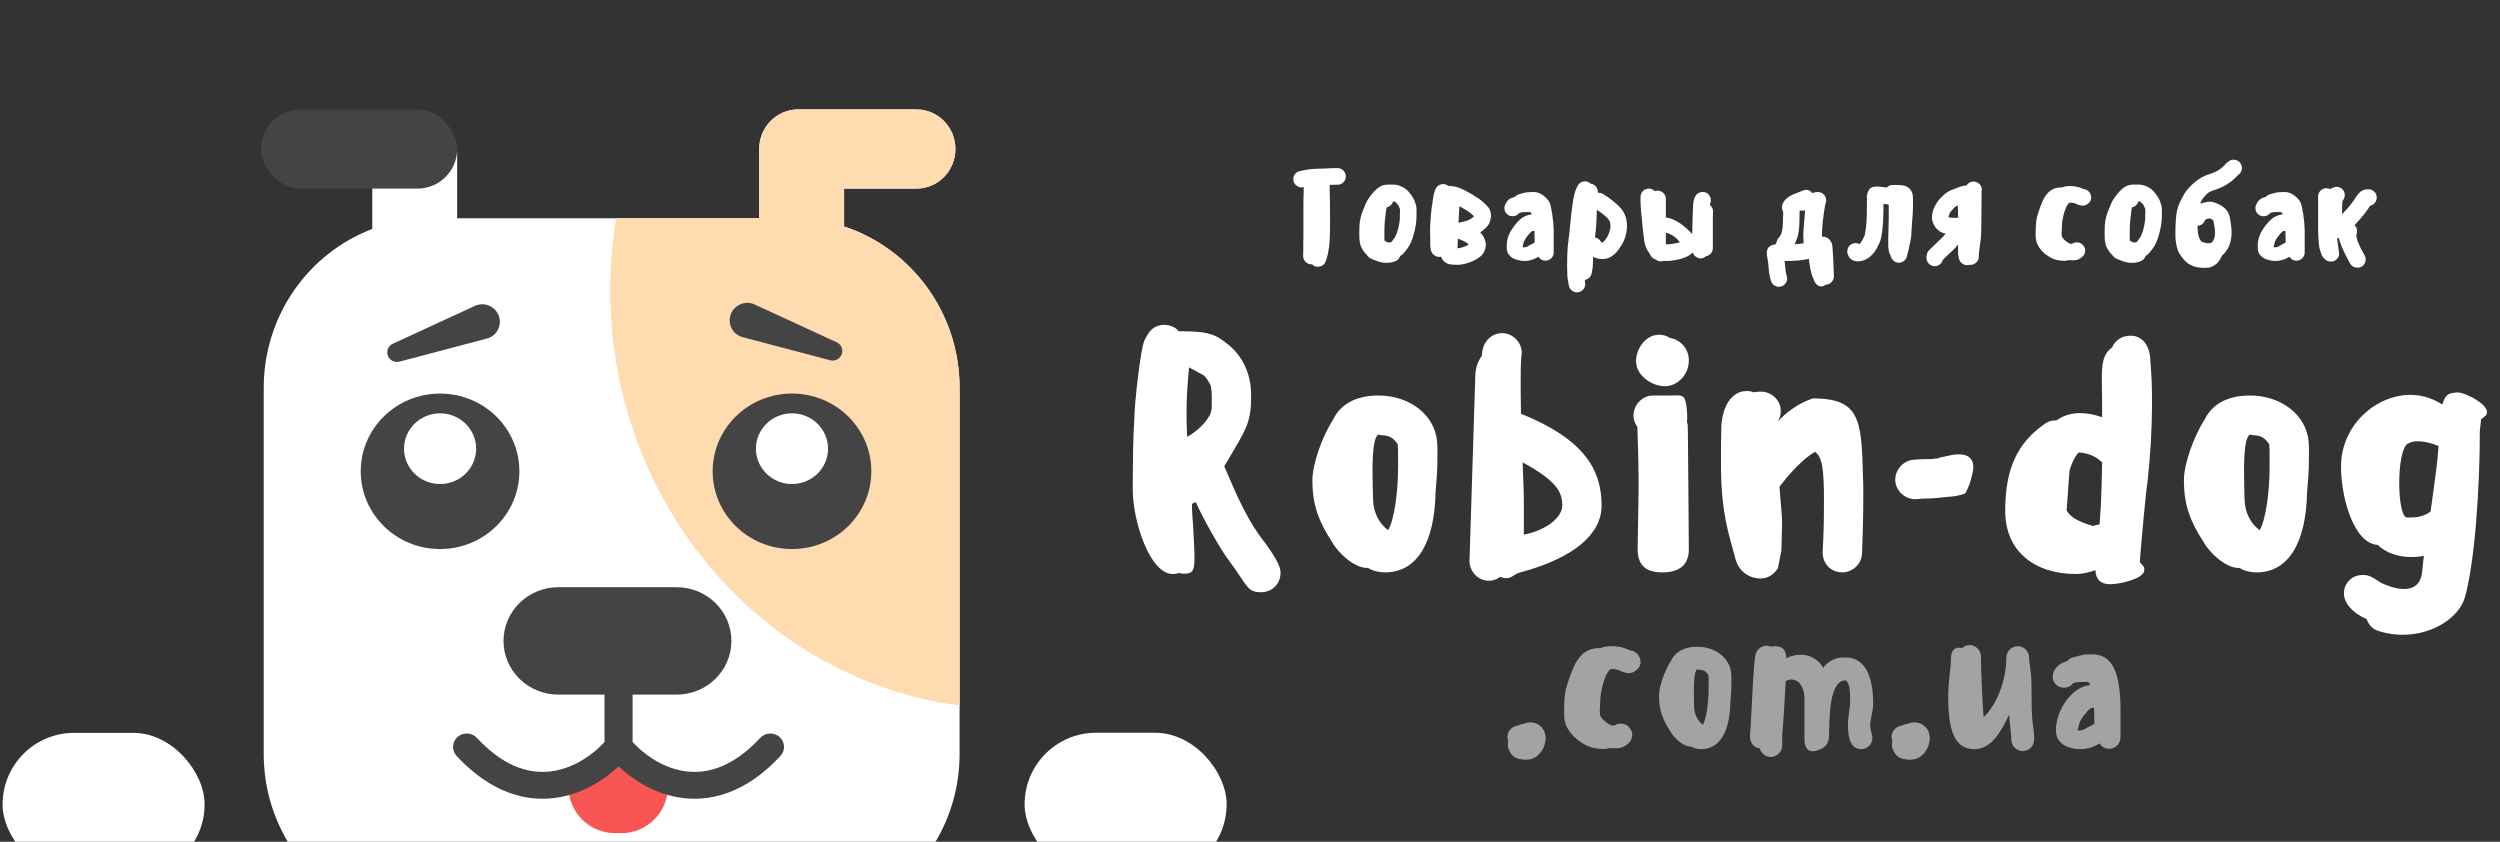 <svg width="297" height="100" viewBox="0 0 297 100" fill="none" xmlns="http://www.w3.org/2000/svg">
<rect x="0" y="0" width="297" height="100" fill="#333333" stroke="none"/>
<g clip-path="url(#clip0)">
<rect width="297" height="100" fill="black" fill-opacity="0"/>
<rect width="145.416" height="91.061" fill="black" fill-opacity="0" transform="translate(0.307 13)"/>
<rect width="145.416" height="91.061" fill="black" fill-opacity="0" transform="translate(0.307 13)"/>
<path d="M108.873 13C111.43 13 113.502 15.105 113.502 17.702C113.502 20.299 111.43 22.404 108.873 22.404H100.275V26.906C108.239 29.525 113.998 37.12 113.998 46.081V89.574C113.998 93.39 112.954 96.958 111.14 100H34.189C32.374 96.958 31.33 93.39 31.33 89.574V46.081C31.33 37.434 36.694 30.058 44.226 27.199V18.038H54.312V25.93H90.19V17.702C90.19 15.105 92.263 13 94.819 13H108.873Z" fill="white"/>
<rect x="31" y="13" width="23.312" height="9.404" rx="4.702" fill="#444444"/>
<path fill-rule="evenodd" clip-rule="evenodd" d="M114 83.814C90.603 80.748 72.499 59.836 72.499 34.495C72.499 31.574 72.74 28.713 73.201 25.93H90.191V17.702C90.191 15.105 92.265 13 94.821 13H108.875C111.432 13 113.504 15.105 113.504 17.702C113.504 20.299 111.432 22.404 108.875 22.404H100.277V26.906C108.241 29.525 114 37.12 114 46.081V83.814Z" fill="#FFDBB0"/>
<ellipse cx="52.279" cy="55.991" rx="9.424" ry="9.236" fill="#444444"/>
<ellipse cx="94.088" cy="55.991" rx="9.424" ry="9.236" fill="#444444"/>
<ellipse cx="52.282" cy="53.303" rx="4.284" ry="4.198" fill="white"/>
<ellipse cx="94.087" cy="53.303" rx="4.284" ry="4.198" fill="white"/>
<path d="M46.05 42.179C45.892 41.642 46.149 41.074 46.657 40.84L56.416 36.34C57.942 35.636 59.647 36.947 59.352 38.597V38.597C59.212 39.382 58.63 40.012 57.856 40.216L47.446 42.965C46.847 43.124 46.226 42.774 46.05 42.179V42.179Z" fill="#444444"/>
<path d="M100.02 42.012C100.179 41.475 99.921 40.906 99.414 40.672L89.654 36.173C88.128 35.469 86.423 36.779 86.718 38.43V38.43C86.858 39.214 87.441 39.844 88.215 40.049L98.624 42.798C99.224 42.956 99.845 42.607 100.02 42.012V42.012Z" fill="#444444"/>
<path d="M67.531 93.434C67.531 91.859 68.808 90.582 70.383 90.582H76.502C78.077 90.582 79.354 91.859 79.354 93.434V93.434C79.354 96.496 76.872 98.978 73.809 98.978H73.076C70.014 98.978 67.531 96.496 67.531 93.434V93.434Z" fill="#F85555"/>
<path d="M66.329 69.759C62.733 69.759 59.818 72.616 59.818 76.14C59.818 79.664 62.733 82.521 66.329 82.521H71.812V88.152C70.525 89.568 68.426 91.092 65.966 91.557C63.406 92.041 60.161 91.436 56.653 87.66C56.047 87.009 55.018 86.962 54.353 87.555C53.688 88.148 53.64 89.157 54.245 89.808C58.413 94.294 62.764 95.411 66.582 94.69C69.442 94.15 71.828 92.61 73.483 91.047C75.138 92.61 77.524 94.15 80.384 94.69C84.202 95.411 88.553 94.294 92.721 89.808C93.326 89.157 93.278 88.148 92.613 87.555C91.948 86.962 90.919 87.009 90.314 87.66C86.805 91.436 83.56 92.041 81.001 91.557C78.54 91.092 76.441 89.568 75.154 88.152V82.521H80.38C83.976 82.521 86.891 79.664 86.891 76.14C86.891 72.616 83.976 69.759 80.38 69.759H66.329Z" fill="#444444"/>
<rect x="0.307" y="87.061" width="24" height="17" rx="8.5" fill="white"/>
<rect x="121.723" y="87.049" width="24" height="17" rx="8.5" fill="white"/>
<path d="M153.644 21.272C153.644 21.64 153.804 21.912 154.108 22.104C154.268 22.216 154.444 22.264 154.636 22.264C154.7 22.264 154.764 22.264 154.828 22.248H154.892C154.876 22.328 154.876 22.488 154.876 22.696C154.86 23.192 154.844 23.832 154.844 24.632V27.16C154.844 28.04 154.844 28.648 154.828 28.968V29.816L154.812 30.296V30.408C154.812 30.68 154.908 30.904 155.1 31.112C155.292 31.304 155.516 31.4 155.788 31.4C155.82 31.4 155.852 31.4 155.868 31.384C155.98 31.496 156.092 31.592 156.236 31.64C156.348 31.672 156.444 31.688 156.556 31.688C156.7 31.688 156.844 31.656 157.004 31.592C157.244 31.48 157.42 31.288 157.5 31.032L157.564 30.856C157.628 30.68 157.708 30.392 157.788 29.992C157.868 29.592 157.932 29.096 157.964 28.536C157.996 27.976 158.012 27.256 158.012 26.344C158.012 25.432 158.012 24.648 157.996 23.976L157.964 22.472V21.96H158.156L158.46 21.944H158.908C159.18 21.944 159.404 21.848 159.596 21.656C159.788 21.464 159.884 21.24 159.884 20.968C159.884 20.696 159.788 20.472 159.596 20.264C159.404 20.072 159.18 19.976 158.908 19.976H158.604C158.476 19.96 158.284 19.976 158.012 19.992L157.308 20.024C157.02 20.024 156.652 20.04 156.22 20.056C155.756 20.072 155.324 20.136 154.94 20.216L154.428 20.328C154.156 20.376 153.948 20.52 153.804 20.744C153.692 20.92 153.644 21.096 153.644 21.272ZM166.352 30.408C166.464 30.328 166.576 30.264 166.656 30.184C166.768 30.072 166.96 29.848 167.232 29.48C167.536 29.064 167.776 28.488 167.968 27.768C168.16 27.08 168.256 26.472 168.272 25.928C168.288 25.448 168.288 25.112 168.288 24.936C168.288 24.664 168.24 24.392 168.128 24.088C168.048 23.816 167.92 23.56 167.776 23.352C167.648 23.144 167.488 22.936 167.296 22.728C167.056 22.456 166.752 22.264 166.416 22.12C166.096 21.992 165.792 21.928 165.488 21.928H164.864C164.368 21.928 163.936 22.104 163.552 22.456C163.312 22.664 163.072 22.936 162.832 23.24C162.576 23.576 162.4 23.864 162.288 24.104L161.904 25.048C161.712 25.544 161.6 25.976 161.552 26.344C161.504 26.664 161.488 26.984 161.488 27.304V28.088C161.488 28.408 161.52 28.712 161.584 28.984C161.664 29.32 161.872 29.688 162.176 30.072C162.208 30.088 162.256 30.136 162.32 30.216L162.464 30.392C162.48 30.424 162.528 30.472 162.592 30.52C162.64 30.584 162.704 30.632 162.784 30.68C162.864 30.728 162.944 30.76 163.024 30.792C163.12 30.824 163.28 30.888 163.52 30.984C163.888 31.144 164.288 31.224 164.688 31.224C165.088 31.224 165.408 31.176 165.648 31.064L165.824 31C166.08 30.888 166.256 30.68 166.352 30.408ZM165.504 23.912C165.552 23.912 165.616 23.928 165.696 23.96C165.744 23.976 165.808 24.024 165.856 24.072C165.968 24.184 166.064 24.296 166.128 24.408C166.176 24.488 166.224 24.6 166.272 24.728C166.304 24.808 166.32 24.888 166.32 24.936C166.32 25.096 166.32 25.4 166.304 25.864C166.288 26.264 166.224 26.728 166.08 27.256C165.936 27.752 165.792 28.104 165.632 28.312C165.488 28.504 165.391 28.648 165.312 28.744L165.184 28.792C165.152 28.808 165.104 28.808 165.04 28.808H164.96C164.832 28.792 164.736 28.744 164.656 28.696C164.576 28.648 164.528 28.6 164.48 28.568C164.464 28.504 164.464 28.44 164.464 28.392V27.528C164.464 27.112 164.48 26.648 164.528 26.152C164.576 25.656 164.624 25.256 164.672 24.936C164.688 24.824 164.72 24.712 164.736 24.632C164.911 24.6 165.072 24.52 165.216 24.376C165.36 24.248 165.456 24.088 165.504 23.912ZM171.206 30.488C171.27 30.728 171.414 30.936 171.622 31.112C171.83 31.272 172.038 31.368 172.23 31.4C172.438 31.432 172.71 31.448 173.046 31.464C173.462 31.464 173.878 31.4 174.31 31.256C174.742 31.128 175.078 30.984 175.334 30.84C175.558 30.696 175.75 30.568 175.878 30.456C176.134 30.248 176.31 29.976 176.422 29.624C176.486 29.448 176.518 29.272 176.518 29.096C176.518 28.872 176.47 28.632 176.374 28.408C176.278 28.12 176.102 27.864 175.846 27.624C176.038 27.496 176.246 27.32 176.47 27.112C176.79 26.808 176.982 26.504 177.046 26.184C177.11 25.928 177.142 25.688 177.126 25.448L177.094 25.256C177.094 25.208 177.078 25.144 177.046 25.096L176.998 24.952C176.998 24.904 176.966 24.856 176.934 24.808L176.854 24.696C176.854 24.68 176.822 24.632 176.774 24.584L176.678 24.488C176.678 24.472 176.646 24.44 176.598 24.392L176.502 24.296C176.23 24.008 175.878 23.72 175.446 23.448C175.078 23.208 174.742 23 174.438 22.84C174.134 22.664 173.83 22.504 173.542 22.392C173.398 22.328 173.254 22.28 173.11 22.232C172.95 22.184 172.806 22.152 172.662 22.136L172.422 22.104C172.39 22.088 172.342 22.088 172.294 22.088C172.23 22.088 172.166 22.104 172.102 22.12C172.006 22.04 171.91 21.976 171.782 21.928C171.67 21.88 171.558 21.864 171.446 21.864C171.302 21.864 171.174 21.896 171.03 21.96C170.79 22.072 170.614 22.264 170.518 22.52L170.422 22.776C170.342 23.016 170.278 23.304 170.23 23.656C170.198 23.944 170.15 24.328 170.07 24.792C170.006 25.304 169.958 25.848 169.926 26.408C169.894 26.984 169.894 27.384 169.894 27.608C169.91 27.784 169.91 27.976 169.91 28.2V28.872C169.91 29.128 169.926 29.352 169.958 29.528L169.99 29.704C170.054 29.976 170.182 30.184 170.406 30.328C170.582 30.456 170.774 30.52 170.982 30.52C171.03 30.52 171.094 30.52 171.142 30.504C171.174 30.504 171.19 30.504 171.206 30.488ZM173.414 26.44L173.27 26.472L173.286 26.152C173.318 25.4 173.35 24.856 173.382 24.52V24.504L173.478 24.552C173.75 24.696 174.054 24.888 174.39 25.096C174.678 25.288 174.918 25.48 175.078 25.656L175.11 25.688L175.094 25.704C174.982 25.816 174.886 25.912 174.79 25.96C174.694 26.04 174.566 26.104 174.438 26.152C174.342 26.2 174.166 26.264 173.91 26.328C173.67 26.392 173.51 26.424 173.414 26.44ZM173.19 28.36L173.366 28.408L173.478 28.456L173.83 28.616L174.086 28.744C174.15 28.776 174.262 28.856 174.438 29L174.486 29.032C174.438 29.08 174.374 29.112 174.31 29.144C174.198 29.224 174.006 29.304 173.734 29.384C173.526 29.448 173.334 29.48 173.142 29.496L173.174 28.952C173.174 28.76 173.19 28.568 173.19 28.36ZM179.202 25.56C179.362 25.656 179.522 25.688 179.698 25.688C180.034 25.688 180.306 25.544 180.498 25.288C180.898 25.192 180.914 25.192 181.298 25.192H181.794C181.842 25.24 181.874 25.288 181.906 25.336L181.97 25.464C181.746 25.48 181.49 25.544 181.202 25.672C180.898 25.8 180.578 26.04 180.258 26.392C179.986 26.696 179.778 26.968 179.634 27.208C179.474 27.448 179.346 27.672 179.266 27.88C179.154 28.12 179.09 28.376 179.042 28.648C179.01 28.904 178.994 29.144 178.994 29.368C178.994 29.72 179.074 30.024 179.25 30.248C179.282 30.296 179.314 30.328 179.346 30.36L179.426 30.44C179.442 30.472 179.474 30.504 179.522 30.52L179.602 30.584C179.618 30.6 179.65 30.632 179.698 30.648L179.778 30.696C179.794 30.712 179.81 30.712 179.858 30.728L179.938 30.76C179.954 30.776 179.97 30.776 180.018 30.792L180.098 30.824C180.418 30.936 180.77 31 181.138 31C181.474 31 181.794 30.936 182.114 30.824C182.354 30.728 182.578 30.616 182.77 30.504C182.962 30.808 183.234 30.968 183.602 30.968C183.874 30.968 184.098 30.872 184.29 30.68C184.482 30.488 184.578 30.264 184.578 29.992V27.304C184.562 26.776 184.514 26.2 184.418 25.544C184.322 24.888 184.226 24.44 184.146 24.2C184.018 23.864 183.778 23.56 183.426 23.288C183.154 23.064 182.882 22.92 182.578 22.856C182.434 22.824 182.306 22.808 182.162 22.808C181.922 22.808 181.682 22.824 181.458 22.84C181.186 22.856 181.186 22.888 180.45 23.08C180.258 23.128 180.098 23.24 179.954 23.4L179.826 23.432C179.762 23.448 179.714 23.464 179.682 23.48L179.538 23.528C179.474 23.56 179.426 23.592 179.378 23.608L179.234 23.72C179.186 23.768 179.122 23.816 179.074 23.88L178.93 24.088L178.866 24.216C178.77 24.376 178.722 24.536 178.722 24.712C178.722 25.096 178.898 25.384 179.202 25.56ZM182.082 27.432H182.29L182.322 28.792L182.066 28.952L181.634 29.176C181.57 29.24 181.474 29.288 181.346 29.336C181.234 29.368 181.122 29.384 181.01 29.384C180.962 29.384 180.914 29.384 180.882 29.368C180.882 29.336 180.882 29.32 180.898 29.288C180.898 29.192 181.026 28.76 181.058 28.68C181.106 28.568 181.186 28.424 181.282 28.264C181.394 28.12 181.538 27.928 181.714 27.72C181.842 27.592 181.938 27.512 182.002 27.464L182.082 27.432ZM188.271 33.256C188.463 33.224 188.639 33.144 188.783 33.016C188.927 32.888 189.023 32.728 189.071 32.536L189.103 32.408C189.135 32.296 189.167 32.12 189.199 31.88C189.215 31.656 189.247 31.256 189.263 30.664C189.263 30.616 189.263 30.552 189.279 30.504C189.455 30.6 189.679 30.696 189.983 30.744C190.111 30.76 190.239 30.776 190.367 30.776C190.639 30.776 190.879 30.728 191.119 30.632C191.423 30.504 191.711 30.296 191.983 30.024C192.191 29.784 192.399 29.512 192.607 29.176C192.831 28.824 193.007 28.44 193.119 28.008C193.231 27.592 193.279 27.208 193.295 26.856C193.295 26.488 193.231 26.104 193.119 25.736C192.975 25.304 192.735 24.92 192.383 24.552C192.111 24.28 191.839 24.04 191.567 23.832C191.311 23.624 191.103 23.48 190.943 23.368C190.799 23.288 190.671 23.208 190.591 23.144L190.447 23.048C190.255 22.936 190.047 22.888 189.823 22.904V22.888C189.839 22.616 189.775 22.376 189.599 22.168C189.423 21.96 189.215 21.848 188.959 21.816C188.879 21.736 188.783 21.672 188.687 21.624C188.559 21.576 188.431 21.544 188.303 21.544C188.191 21.544 188.063 21.56 187.935 21.608C187.679 21.72 187.503 21.896 187.391 22.136L187.215 22.52C187.071 22.856 186.927 23.432 186.815 24.28C186.703 25.032 186.623 25.832 186.543 26.664C186.463 27.48 186.399 28.152 186.319 28.68C186.223 29.352 186.175 30.312 186.175 31.592C186.175 32.472 186.207 33.048 186.271 33.32L186.351 33.736L186.367 33.864C186.399 34.136 186.527 34.344 186.751 34.52C186.927 34.664 187.119 34.728 187.327 34.728C187.663 34.728 187.919 34.6 188.127 34.344C188.287 34.12 188.351 33.88 188.319 33.624L188.303 33.496L188.271 33.256ZM189.487 28.216L189.519 27.864C189.599 27.288 189.647 26.696 189.663 26.104C189.679 25.688 189.695 25.288 189.711 24.92L189.855 25.016L190.367 25.384C190.575 25.544 190.783 25.736 190.991 25.944C191.119 26.072 191.199 26.2 191.247 26.328C191.295 26.504 191.327 26.664 191.327 26.84C191.327 27.016 191.295 27.24 191.215 27.496C191.151 27.736 191.055 27.944 190.943 28.152C190.799 28.36 190.671 28.536 190.559 28.664C190.479 28.744 190.415 28.792 190.367 28.808H190.303C190.287 28.792 190.255 28.792 190.239 28.792L190.159 28.68C190.015 28.424 189.791 28.264 189.487 28.216ZM203.118 24.344C203.118 24.328 203.118 24.312 203.134 24.296L203.182 24.168C203.23 24.056 203.246 23.928 203.246 23.8C203.246 23.672 203.23 23.544 203.182 23.416C203.07 23.16 202.894 22.984 202.654 22.872C202.526 22.824 202.414 22.808 202.286 22.808C202.158 22.808 202.03 22.824 201.902 22.872C201.646 22.984 201.47 23.16 201.358 23.4L201.294 23.56C201.214 23.768 201.15 24.072 201.134 24.456L201.086 25.688L201.038 27.64V27.8C200.334 27.064 199.214 25.992 197.902 25.848V23.624C197.902 23.352 197.806 23.128 197.614 22.936C197.422 22.744 197.182 22.648 196.91 22.648C196.798 22.648 196.686 22.664 196.574 22.712C196.382 22.504 196.158 22.408 195.886 22.408C195.614 22.408 195.374 22.504 195.182 22.696C194.99 22.904 194.894 23.128 194.894 23.4V24.04C194.894 24.232 194.926 24.648 194.974 25.272C195.038 25.864 195.102 26.472 195.15 27.096C195.214 27.72 195.278 28.216 195.326 28.552C195.39 28.952 195.486 29.288 195.63 29.56C195.742 29.8 195.87 29.992 195.982 30.136C195.982 30.152 195.982 30.152 195.998 30.152C196.11 30.488 196.35 30.712 196.734 30.856C196.91 30.984 197.102 31.048 197.294 31.048C197.39 31.048 197.502 31.032 197.598 31C197.87 31.016 198.142 31 198.43 30.984C198.862 30.936 199.246 30.872 199.582 30.776C199.934 30.68 200.222 30.584 200.43 30.472C200.67 30.36 200.862 30.216 201.038 30.056L201.102 29.992C201.166 30.216 201.294 30.392 201.502 30.52C201.662 30.632 201.838 30.696 202.03 30.696C202.27 30.696 202.494 30.616 202.67 30.44C202.91 30.392 203.102 30.28 203.262 30.104C203.406 29.928 203.486 29.72 203.486 29.48V25.704C203.486 25.56 203.486 25.448 203.502 25.352V25.192C203.534 24.84 203.406 24.552 203.118 24.344ZM199.518 28.808C199.278 28.872 198.574 29 198.27 29.016C198.142 29.032 198.014 29.032 197.902 29.032V27.64C198.542 27.784 199.198 28.232 199.566 28.792C199.55 28.792 199.534 28.792 199.518 28.808ZM217.638 28.952C217.446 28.488 217.142 28.2 216.71 28.12H216.454C216.454 28.024 216.454 27.944 216.438 27.88C216.438 27.768 216.454 27.464 216.486 27C216.518 26.504 216.582 25.944 216.678 25.288C216.758 24.728 216.822 24.392 216.854 24.248L216.902 24.088C216.934 23.992 216.95 23.88 216.95 23.784C216.95 23.64 216.918 23.48 216.838 23.336C216.71 23.096 216.518 22.936 216.262 22.856C216.166 22.824 216.054 22.808 215.958 22.808C215.798 22.808 215.462 22.856 215.302 22.952C215.126 22.696 214.886 22.552 214.598 22.552C214.406 22.552 214.214 22.616 213.99 22.712L213.75 22.808L213.638 22.856C213.526 22.888 213.302 22.984 212.966 23.128C212.534 23.336 212.214 23.56 212.006 23.832C211.798 24.104 211.702 24.36 211.702 24.632C211.702 24.824 211.75 25.016 211.846 25.208V25.256C211.846 25.448 211.83 25.864 211.798 26.504C211.782 27.064 211.718 27.464 211.638 27.704C211.542 27.928 211.446 28.088 211.366 28.2C211.302 28.264 211.254 28.312 211.222 28.328L211.174 28.424C211.158 28.472 211.126 28.568 211.078 28.68L210.966 29.016C210.678 29.048 210.422 29.144 210.214 29.288C210.006 29.448 209.894 29.704 209.894 30.072C209.894 30.216 209.926 30.44 209.99 30.776C210.038 31 210.07 31.32 210.102 31.736C210.15 32.248 210.198 32.648 210.278 32.952L210.374 33.32C210.454 33.592 210.598 33.784 210.838 33.928C210.998 34.024 211.158 34.072 211.318 34.072C211.414 34.072 211.494 34.056 211.59 34.04C211.846 33.96 212.038 33.816 212.182 33.576C212.278 33.416 212.31 33.272 212.31 33.112C212.31 33.016 212.31 32.936 212.278 32.84L212.182 32.456C212.134 32.264 212.102 31.976 212.07 31.576L212.006 31H212.726C213.382 30.984 213.91 30.936 214.342 30.856C214.55 30.824 214.726 30.792 214.886 30.744C214.95 31.336 215.142 32.424 215.286 32.76C215.334 32.888 215.382 33.032 215.462 33.192L215.558 33.432C215.702 33.752 216.022 34.024 216.31 34.024C216.598 34.024 216.566 33.992 216.694 33.944L216.886 33.832C217.158 33.816 217.382 33.72 217.574 33.528C217.766 33.336 217.862 33.112 217.862 32.84V32.648C217.846 31.864 217.734 29.208 217.638 28.952ZM214.422 25.352C214.358 25.944 214.214 27.736 214.23 27.976L214.262 28.648C214.262 28.76 214.262 28.84 214.278 28.904C214.23 28.904 214.198 28.904 214.15 28.92C213.942 28.968 213.51 29 213.19 29.016C213.286 28.84 213.382 28.632 213.462 28.392C213.638 27.96 213.734 27.352 213.766 26.6C213.782 26.232 213.798 25.256 213.798 25.016H214.454L214.422 25.352ZM224.144 22.28C223.92 22.248 223.744 22.232 223.616 22.216L223.184 22.168H222.864C222.624 22.168 222.416 22.216 222.256 22.328C222.096 22.44 221.984 22.584 221.936 22.744C221.872 22.904 221.824 23.032 221.808 23.128C221.792 23.24 221.776 23.32 221.776 23.384C221.792 23.496 221.792 23.704 221.792 24.024C221.792 24.344 221.792 24.808 221.776 25.416C221.776 25.992 221.744 26.568 221.664 27.128C221.6 27.592 221.552 27.88 221.504 28.024C221.424 28.184 221.344 28.36 221.232 28.552C221.152 28.696 221.088 28.808 221.008 28.888C220.96 28.936 220.928 28.968 220.88 28.984C220.736 28.92 220.592 28.872 220.448 28.872C220.32 28.872 220.208 28.904 220.08 28.952C219.824 29.048 219.648 29.224 219.536 29.48C219.472 29.608 219.456 29.752 219.456 29.88C219.456 29.992 219.472 30.12 219.52 30.232L219.568 30.328C219.664 30.584 219.824 30.776 220.048 30.888C220.272 31 220.48 31.048 220.672 31.048C220.832 31.048 220.992 31.032 221.152 31C221.36 30.952 221.568 30.872 221.808 30.744C222.032 30.616 222.24 30.44 222.432 30.232C222.624 30.04 222.8 29.8 222.96 29.496C223.088 29.256 223.2 29.032 223.296 28.824C223.424 28.552 223.536 28.056 223.616 27.368C223.696 26.728 223.728 26.088 223.744 25.448C223.76 24.936 223.76 24.52 223.76 24.216C223.808 24.216 223.872 24.216 223.936 24.232C224.112 24.248 224.24 24.28 224.336 24.312L224.384 24.344V25.928C224.384 26.264 224.368 26.696 224.352 27.24C224.336 27.8 224.32 28.216 224.32 28.472V29.08C224.32 29.304 224.336 29.528 224.384 29.736L224.432 29.976C224.464 30.12 224.528 30.232 224.608 30.344C224.64 30.552 224.72 30.728 224.864 30.872C224.992 31.016 225.152 31.128 225.344 31.176C225.44 31.192 225.52 31.208 225.6 31.208C225.776 31.208 225.936 31.16 226.096 31.064C226.336 30.92 226.48 30.728 226.544 30.456L226.608 30.168C226.656 29.992 226.704 29.832 226.736 29.688C226.784 29.512 226.816 29.352 226.832 29.208C226.848 29.128 226.896 28.952 226.944 28.712C227.024 28.376 227.072 28.008 227.072 27.608C227.088 27.304 227.12 26.856 227.168 26.248C227.232 25.592 227.264 25 227.264 24.488V23.624C227.264 23.448 227.248 23.256 227.216 23.08C227.136 22.68 226.912 22.376 226.544 22.184C226.336 22.072 226.08 22.008 225.776 21.992C225.6 21.976 225.456 21.976 225.36 21.976H224.848C224.576 21.976 224.336 22.072 224.144 22.28ZM234.591 21.576C234.399 21.56 234.223 21.576 234.047 21.656C233.871 21.736 233.727 21.864 233.631 22.024C233.599 22.04 233.551 22.04 233.503 22.04C233.279 22.056 232.991 22.12 232.671 22.248C232.463 22.344 232.239 22.424 232.015 22.504C231.695 22.616 231.407 22.776 231.151 22.968C230.911 23.144 230.671 23.384 230.414 23.656C230.159 23.96 229.967 24.264 229.807 24.584C229.679 24.904 229.583 25.176 229.551 25.4C229.535 25.576 229.519 25.736 229.519 25.896C229.519 26.216 229.647 26.552 229.871 26.92C229.999 27.096 230.143 27.256 230.303 27.384C230.527 27.56 230.799 27.688 231.119 27.752H231.151C230.927 28.024 230.735 28.232 230.575 28.376L229.935 28.984L229.375 29.528L229.183 29.72L229.087 29.832L228.991 29.976C228.975 30.024 228.959 30.088 228.927 30.168L228.879 30.424L228.863 30.536C228.847 30.808 228.927 31.048 229.087 31.256C229.279 31.496 229.535 31.624 229.839 31.624C230.047 31.624 230.223 31.576 230.399 31.448C230.607 31.304 230.735 31.128 230.799 30.888L231.279 30.408L231.935 29.8C232.143 29.608 232.367 29.368 232.623 29.064V30.04C232.623 30.216 232.655 30.392 232.687 30.568L232.719 30.712C232.783 30.984 232.927 31.192 233.151 31.336C233.311 31.448 233.503 31.496 233.679 31.496C233.759 31.496 233.823 31.496 233.887 31.48L233.967 31.448C234.015 31.464 234.063 31.464 234.095 31.464C234.367 31.464 234.591 31.368 234.783 31.176C234.975 30.984 235.087 30.76 235.087 30.488V30.344L235.119 29.864L235.263 28.792C235.343 28.312 235.375 27.768 235.375 27.144C235.375 26.584 235.391 26.008 235.391 25.416L235.407 23.816V22.808L235.423 22.696C235.439 22.648 235.439 22.584 235.439 22.536C235.439 22.328 235.375 22.136 235.247 21.96C235.087 21.752 234.863 21.624 234.591 21.576ZM232.591 24.392C232.607 24.6 232.607 24.824 232.607 25.08C232.623 25.304 232.623 25.56 232.623 25.864C232.495 25.88 232.383 25.88 232.271 25.88C231.983 25.88 231.727 25.864 231.519 25.816H231.503C231.503 25.816 231.487 25.816 231.487 25.8C231.487 25.752 231.503 25.72 231.503 25.672C231.519 25.608 231.551 25.512 231.599 25.4C231.663 25.256 231.775 25.096 231.903 24.952C232.062 24.776 232.191 24.648 232.303 24.552L232.591 24.392ZM248.439 23.448C248.423 23.24 248.359 23.048 248.231 22.856C248.055 22.632 247.847 22.504 247.575 22.472L247.511 22.456L247.399 22.408C247.159 22.296 246.919 22.216 246.647 22.168C246.407 22.12 246.151 22.104 245.879 22.104C245.543 22.104 245.239 22.152 244.999 22.264H244.855C244.695 22.264 244.519 22.28 244.311 22.328C244.023 22.392 243.751 22.52 243.495 22.728C243.255 22.92 243.047 23.192 242.839 23.528C242.695 23.8 242.519 24.2 242.343 24.696C242.167 25.192 242.039 25.592 241.975 25.88C241.911 26.168 241.863 26.568 241.847 27.064C241.847 27.304 241.831 27.544 241.831 27.736C241.831 27.944 241.847 28.12 241.847 28.28C241.895 28.744 242.055 29.144 242.327 29.496C242.519 29.752 242.711 29.96 242.903 30.12C243.079 30.264 243.287 30.408 243.559 30.568C243.911 30.776 244.263 30.888 244.631 30.936C244.903 30.968 245.095 30.984 245.207 30.984H245.335C245.463 30.984 245.591 30.952 245.719 30.904C245.831 30.92 245.943 30.92 246.087 30.92H246.391C246.663 30.92 246.935 30.84 247.175 30.664L247.287 30.584C247.559 30.392 247.719 30.104 247.719 29.752C247.719 29.56 247.655 29.368 247.527 29.208C247.351 28.952 247.079 28.792 246.727 28.792C246.551 28.792 246.359 28.84 246.183 28.952H245.943C245.895 28.936 245.847 28.904 245.767 28.872C245.655 28.808 245.511 28.712 245.335 28.568C245.191 28.456 245.095 28.344 245.015 28.216L244.935 28.056C244.919 27.944 244.919 27.8 244.919 27.656C244.919 27.48 244.935 27.112 244.967 26.584C245.015 26.088 245.111 25.624 245.255 25.16C245.399 24.728 245.527 24.44 245.671 24.264C245.735 24.184 245.799 24.12 245.847 24.072H245.879C246.023 24.072 246.167 24.088 246.295 24.104C246.391 24.12 246.487 24.152 246.567 24.184C246.807 24.296 247.015 24.376 247.191 24.408L247.287 24.424C247.559 24.456 247.799 24.392 248.023 24.216C248.279 24.04 248.439 23.784 248.439 23.448ZM254.898 30.408C255.01 30.328 255.122 30.264 255.202 30.184C255.314 30.072 255.506 29.848 255.778 29.48C256.082 29.064 256.322 28.488 256.514 27.768C256.706 27.08 256.802 26.472 256.818 25.928C256.834 25.448 256.834 25.112 256.834 24.936C256.834 24.664 256.786 24.392 256.674 24.088C256.594 23.816 256.466 23.56 256.322 23.352C256.194 23.144 256.034 22.936 255.842 22.728C255.602 22.456 255.298 22.264 254.962 22.12C254.642 21.992 254.338 21.928 254.034 21.928H253.41C252.914 21.928 252.482 22.104 252.098 22.456C251.858 22.664 251.618 22.936 251.378 23.24C251.122 23.576 250.946 23.864 250.834 24.104L250.45 25.048C250.258 25.544 250.146 25.976 250.098 26.344C250.05 26.664 250.034 26.984 250.034 27.304V28.088C250.034 28.408 250.066 28.712 250.13 28.984C250.21 29.32 250.418 29.688 250.722 30.072C250.754 30.088 250.802 30.136 250.866 30.216L251.01 30.392C251.026 30.424 251.074 30.472 251.138 30.52C251.186 30.584 251.25 30.632 251.33 30.68C251.41 30.728 251.49 30.76 251.57 30.792C251.666 30.824 251.826 30.888 252.066 30.984C252.434 31.144 252.834 31.224 253.234 31.224C253.634 31.224 253.954 31.176 254.194 31.064L254.37 31C254.626 30.888 254.802 30.68 254.898 30.408ZM254.05 23.912C254.098 23.912 254.162 23.928 254.242 23.96C254.29 23.976 254.354 24.024 254.402 24.072C254.514 24.184 254.61 24.296 254.674 24.408C254.722 24.488 254.77 24.6 254.818 24.728C254.85 24.808 254.866 24.888 254.866 24.936C254.866 25.096 254.866 25.4 254.85 25.864C254.834 26.264 254.77 26.728 254.626 27.256C254.482 27.752 254.338 28.104 254.178 28.312C254.034 28.504 253.938 28.648 253.858 28.744L253.73 28.792C253.698 28.808 253.65 28.808 253.586 28.808H253.506C253.378 28.792 253.282 28.744 253.202 28.696C253.122 28.648 253.074 28.6 253.026 28.568C253.01 28.504 253.01 28.44 253.01 28.392V27.528C253.01 27.112 253.026 26.648 253.074 26.152C253.122 25.656 253.17 25.256 253.218 24.936C253.234 24.824 253.266 24.712 253.282 24.632C253.458 24.6 253.618 24.52 253.762 24.376C253.906 24.248 254.002 24.088 254.05 23.912ZM261.705 24.104L261.385 24.2C261.401 24.12 261.433 24.072 261.449 24.024C261.497 23.896 261.673 23.528 262.217 23L262.361 22.888C262.489 22.808 262.601 22.744 262.681 22.712C262.841 22.648 262.969 22.6 263.081 22.568C263.257 22.52 263.465 22.44 263.705 22.344C263.977 22.232 264.217 22.104 264.409 21.992L264.921 21.656C265.161 21.496 265.337 21.336 265.481 21.192C265.609 21.08 265.721 20.968 265.801 20.856L265.817 20.84L265.913 20.776C266.185 20.584 266.345 20.296 266.345 19.944C266.345 19.752 266.281 19.576 266.169 19.4C265.993 19.128 265.705 18.968 265.337 18.968C265.145 18.968 264.969 19.032 264.809 19.144L264.697 19.224C264.553 19.32 264.409 19.448 264.297 19.592L264.089 19.816C264.025 19.88 263.929 19.96 263.801 20.04L263.369 20.328C263.273 20.376 263.145 20.44 262.969 20.504C262.777 20.584 262.633 20.648 262.521 20.68C262.345 20.728 262.153 20.792 261.929 20.888C261.673 21 261.385 21.16 261.097 21.368C260.697 21.656 260.089 22.184 259.641 22.792L259.305 23.368L259.113 23.736C259.001 23.944 258.889 24.2 258.777 24.52C258.649 24.872 258.553 25.352 258.505 25.96C258.457 26.488 258.441 26.968 258.441 27.384V28.168C258.441 28.36 258.473 28.664 258.553 29.064C258.633 29.528 258.761 29.864 258.905 30.104C259.017 30.28 259.161 30.488 259.353 30.728C259.593 31.032 259.849 31.272 260.153 31.432C260.425 31.576 260.697 31.688 260.985 31.736C261.241 31.784 261.481 31.816 261.689 31.816H262.137C262.505 31.816 262.857 31.688 263.177 31.448C263.449 31.24 263.625 31.032 263.737 30.808L263.913 30.488L264.009 30.328C264.233 30.152 264.425 29.912 264.601 29.64C264.841 29.256 264.985 28.808 265.065 28.296C265.097 28.104 265.113 27.88 265.113 27.64C265.113 27.304 265.081 26.92 265.017 26.504C265.001 26.488 265.001 26.408 264.985 26.296L264.953 26.088C264.937 26.072 264.937 26.008 264.921 25.912L264.873 25.704C264.857 25.672 264.841 25.608 264.825 25.528L264.745 25.352L264.665 25.192C264.633 25.128 264.601 25.064 264.553 25.016L264.409 24.856C264.201 24.616 263.913 24.424 263.545 24.248C263.161 24.056 262.825 23.96 262.537 23.96C262.329 23.96 262.057 24.008 261.705 24.104ZM261.065 26.824C261.433 26.808 261.705 26.632 261.881 26.312L261.977 26.12L262.025 26.072C262.073 26.056 262.121 26.024 262.201 26.008C262.329 25.976 262.441 25.96 262.521 25.944C262.569 25.96 262.617 25.976 262.681 26.008L262.921 26.152C262.969 26.296 263.017 26.504 263.065 26.808C263.129 27.144 263.145 27.432 263.145 27.672C263.145 27.8 263.145 27.896 263.129 27.992C263.081 28.248 263.017 28.456 262.921 28.616C262.841 28.728 262.777 28.808 262.713 28.824C262.601 28.872 262.489 28.904 262.377 28.904C262.217 28.904 262.057 28.872 261.881 28.824C261.737 28.776 261.609 28.744 261.529 28.696C261.481 28.648 261.433 28.568 261.369 28.456C261.257 28.28 261.193 28.072 261.145 27.832C261.097 27.592 261.081 27.256 261.065 26.824ZM268.421 25.56C268.581 25.656 268.741 25.688 268.917 25.688C269.253 25.688 269.525 25.544 269.717 25.288C270.117 25.192 270.133 25.192 270.517 25.192H271.013C271.061 25.24 271.093 25.288 271.125 25.336L271.189 25.464C270.965 25.48 270.709 25.544 270.421 25.672C270.117 25.8 269.797 26.04 269.477 26.392C269.205 26.696 268.997 26.968 268.853 27.208C268.693 27.448 268.565 27.672 268.485 27.88C268.373 28.12 268.309 28.376 268.261 28.648C268.229 28.904 268.213 29.144 268.213 29.368C268.213 29.72 268.293 30.024 268.469 30.248C268.501 30.296 268.533 30.328 268.565 30.36L268.645 30.44C268.661 30.472 268.693 30.504 268.741 30.52L268.821 30.584C268.837 30.6 268.869 30.632 268.917 30.648L268.997 30.696C269.013 30.712 269.029 30.712 269.077 30.728L269.157 30.76C269.173 30.776 269.189 30.776 269.237 30.792L269.317 30.824C269.637 30.936 269.989 31 270.357 31C270.693 31 271.013 30.936 271.333 30.824C271.573 30.728 271.797 30.616 271.989 30.504C272.181 30.808 272.453 30.968 272.821 30.968C273.093 30.968 273.317 30.872 273.509 30.68C273.701 30.488 273.797 30.264 273.797 29.992V27.304C273.781 26.776 273.733 26.2 273.637 25.544C273.541 24.888 273.445 24.44 273.365 24.2C273.237 23.864 272.997 23.56 272.645 23.288C272.373 23.064 272.101 22.92 271.797 22.856C271.653 22.824 271.525 22.808 271.381 22.808C271.141 22.808 270.901 22.824 270.677 22.84C270.405 22.856 270.405 22.888 269.669 23.08C269.477 23.128 269.317 23.24 269.173 23.4L269.045 23.432C268.981 23.448 268.933 23.464 268.901 23.48L268.757 23.528C268.693 23.56 268.645 23.592 268.597 23.608L268.453 23.72C268.405 23.768 268.341 23.816 268.293 23.88L268.149 24.088L268.085 24.216C267.989 24.376 267.941 24.536 267.941 24.712C267.941 25.096 268.117 25.384 268.421 25.56ZM271.301 27.432H271.509L271.541 28.792L271.285 28.952L270.853 29.176C270.789 29.24 270.693 29.288 270.565 29.336C270.453 29.368 270.341 29.384 270.229 29.384C270.181 29.384 270.133 29.384 270.101 29.368C270.101 29.336 270.101 29.32 270.117 29.288C270.117 29.192 270.245 28.76 270.277 28.68C270.325 28.568 270.405 28.424 270.501 28.264C270.613 28.12 270.757 27.928 270.933 27.72C271.061 27.592 271.157 27.512 271.221 27.464L271.301 27.432ZM282.354 23.48C282.354 23.16 282.242 22.92 282.002 22.712C281.794 22.536 281.554 22.472 281.282 22.488L281.106 22.504C280.882 22.52 280.674 22.6 280.466 22.744C280.322 22.856 280.178 23 280.05 23.176L279.586 23.864C279.394 24.136 279.154 24.456 278.85 24.792C278.61 25.032 278.418 25.256 278.242 25.464V24.904C278.242 24.44 278.258 24.088 278.29 23.864C278.45 23.688 278.562 23.448 278.562 23.16C278.562 23.016 278.53 22.872 278.466 22.744C278.354 22.504 278.162 22.344 277.906 22.248C277.778 22.216 277.666 22.2 277.57 22.2C277.426 22.2 277.282 22.232 277.154 22.296L277.042 22.344L276.834 22.472C276.69 22.392 276.53 22.36 276.386 22.36C276.114 22.36 275.874 22.456 275.682 22.648C275.49 22.84 275.394 23.064 275.394 23.336V26.776C275.394 27.512 275.41 28.088 275.442 28.504C275.474 28.936 275.506 29.24 275.538 29.416L275.698 29.976L275.794 30.232C275.81 30.28 275.842 30.376 275.922 30.488C276.002 30.6 276.098 30.712 276.21 30.808L276.306 30.872C276.482 31.016 276.69 31.08 276.914 31.08C277.234 31.08 277.49 30.952 277.682 30.712C277.826 30.536 277.89 30.344 277.89 30.136C277.89 30.056 277.73 28.92 277.65 28.312L277.842 28.264C278.034 29 278.482 29.96 278.61 30.2C278.722 30.424 278.818 30.616 278.898 30.76L279.186 31.288C279.314 31.528 279.506 31.688 279.778 31.768C279.874 31.784 279.97 31.8 280.066 31.8C280.226 31.8 280.37 31.768 280.514 31.704C280.754 31.576 280.914 31.384 280.994 31.128C281.026 31.016 281.042 30.92 281.042 30.808C281.042 30.664 281.01 30.504 280.93 30.36L280.834 30.2L280.626 29.8C280.546 29.672 280.466 29.512 280.37 29.304L280.082 28.632C280.002 28.392 279.954 28.216 279.938 28.104V27.896L279.986 27.704C280.018 27.608 280.018 27.528 280.018 27.432C280.018 27.176 279.922 26.952 279.714 26.76L280.306 26.104C280.674 25.704 280.978 25.32 281.218 24.968L281.57 24.44C281.81 24.392 282.018 24.264 282.162 24.056C282.29 23.88 282.354 23.688 282.354 23.48Z" fill="white"/>
<path d="M152.129 68.038C152.129 67.126 151.293 65.91 150.305 64.504C148.329 62.072 147.037 59.146 145.441 55.384C148.253 50.71 148.633 50.14 148.633 46.91C148.633 44.516 147.683 42.388 145.973 40.982C144.415 39.728 143.731 39.348 140.007 39.348C139.817 39.082 139.551 38.892 139.247 38.778C138.943 38.664 138.639 38.588 138.335 38.588C137.157 38.588 136.511 39.234 135.941 40.488C135.485 41.514 134.763 48.088 134.763 49.608C134.611 52.116 134.573 54.624 134.573 58.196C134.573 61.882 136.587 68.19 139.323 68.19C139.551 68.19 139.817 68.152 140.083 68.076C140.273 68.114 140.425 68.152 140.615 68.152C141.641 68.152 141.907 67.886 141.907 66.29C141.907 65.454 141.831 64.276 141.755 62.604C141.717 62.072 141.603 60.97 141.603 59.868L142.059 59.64C142.743 61.274 145.023 65.34 145.973 66.556C148.253 69.596 148.101 70.356 149.811 70.356C151.141 70.356 152.129 69.368 152.129 68.038ZM143.693 49.38C142.971 50.672 141.527 51.66 141.033 51.888C140.995 50.9 140.957 50.026 140.957 49.19C140.957 47.29 141.071 45.618 141.261 43.642L143.009 44.592C143.351 44.896 143.617 45.39 143.807 45.732C143.845 45.846 143.845 45.96 143.883 46.112C143.921 46.378 143.959 46.644 143.959 46.91V47.898C143.959 48.202 143.997 48.81 143.693 49.38ZM162.523 67.468C161.041 67.582 158.989 65.758 158.229 64.352C156.633 61.92 155.911 59.906 155.911 57.056C155.911 55.156 157.051 51.888 158.381 49.836C159.217 48.088 161.003 46.986 163.777 46.986C167.387 46.986 170.465 49.228 170.731 52.496C170.769 52.876 170.769 53.446 170.769 54.13C170.769 56.106 170.655 57.094 170.541 58.538C170.427 64.276 168.451 68 164.537 68C163.853 68 163.017 67.81 162.523 67.468ZM164.005 51.698C164.005 51.698 163.055 50.748 163.055 55.878C163.055 57.284 163.093 58.538 163.131 59.564C163.207 60.742 163.701 62.11 164.917 62.984C165.639 61.73 166.095 58.462 166.095 55.422C166.095 53.484 166.095 53.218 166.057 52.8C165.601 52.078 165.107 51.698 164.005 51.698ZM178.453 39.576C177.161 39.576 176.059 40.64 176.059 42.236C175.565 42.958 175.261 43.68 175.261 44.82L174.577 66.632C174.577 67.81 175.489 68.988 176.895 68.988C177.389 68.988 177.807 68.836 178.225 68.532C178.491 68.646 178.719 68.684 178.985 68.684C179.631 68.684 179.859 68.19 180.619 68C187.003 66.29 190.271 63.44 190.271 60.058C190.271 55.916 188.333 52.23 180.695 49.152C180.657 47.442 180.657 46.15 180.657 45.162C180.657 43.376 180.695 42.616 180.771 42.16C180.923 40.83 179.821 39.576 178.453 39.576ZM181.037 63.516V60.856C181.037 59.83 181.037 58.614 180.961 56.942L180.885 54.928C185.103 57.208 185.597 58.576 185.597 60.058C185.597 61.426 183.773 62.984 181.037 63.516ZM198.391 40.146C198.011 39.88 197.555 39.766 197.099 39.766C195.503 39.766 194.363 41.4 194.363 42.92C194.363 44.592 196.225 45.884 197.783 45.884C199.227 45.884 200.633 44.592 200.633 42.806C200.633 41.4 199.607 40.336 198.391 40.146ZM200.633 65.264C200.633 67.468 199.037 68 197.479 68C195.959 68 194.553 67.506 194.553 65.264C194.553 63.972 194.667 59.678 194.667 57.284C194.667 54.168 194.515 51.166 194.515 50.71C194.211 50.292 194.059 49.836 194.059 49.342C194.059 48.088 195.123 46.986 196.377 46.986H198.239C199.759 46.986 200.101 46.758 200.329 48.088C200.367 48.354 200.443 49 200.443 49.532C200.443 49.76 200.443 49.95 200.405 50.102C200.519 50.406 200.519 50.634 200.519 51.318C200.519 51.204 200.633 63.554 200.633 65.264ZM221.322 56.562C221.132 49.912 221.018 47.328 215.356 47.328C213.532 47.974 212.24 48.962 211.138 50.14C211.442 49.76 211.556 49.304 211.556 48.848C211.556 48.202 211.328 47.67 210.872 47.214C210.378 46.758 209.846 46.53 209.2 46.53C208.934 46.53 208.706 46.53 208.326 46.606C208.06 46.492 207.794 46.454 207.528 46.454C207.3 46.454 207.11 46.492 206.882 46.53C205.4 46.948 204.564 48.658 204.488 50.824C204.45 52.268 204.45 53.598 204.45 54.852C204.45 58.12 204.64 60.818 205.59 64.276C206.198 66.518 206.008 65.72 206.16 66.366C206.54 67.81 207.718 68.722 209.162 68.722C210.036 68.722 210.72 68.266 211.214 67.506L211.632 65.378C211.67 63.592 211.708 62.756 211.708 62.148C211.708 61.084 211.632 60.97 211.404 57.816C213.494 55.08 214.976 54.054 215.622 53.674C216.496 54.282 216.686 55.764 216.686 59.488C216.686 62.186 216.648 63.364 216.534 65.492C216.458 66.784 217.37 68 218.89 68C219.954 68 221.132 67.126 221.208 65.796C221.284 63.972 221.36 61.274 221.36 58.956C221.36 58.082 221.36 57.246 221.322 56.562ZM230.211 54.472C230.401 54.358 230.591 54.32 230.781 54.282L231.009 54.244C231.123 54.206 231.275 54.168 231.541 54.13C231.959 54.016 232.377 53.978 232.757 53.978C233.327 53.978 233.821 54.13 234.125 54.51C234.353 54.776 234.429 55.118 234.429 55.498C234.429 55.954 234.277 56.486 234.125 57.018C234.011 57.474 233.859 57.854 233.707 58.158L233.479 58.614C232.833 58.88 232.073 58.994 231.313 59.032L230.249 59.146C229.831 59.184 229.375 59.222 228.957 59.222C228.653 59.222 228.387 59.222 228.159 59.26L227.703 59.298C226.373 59.412 225.157 58.31 225.157 56.98C225.157 55.802 226.107 54.738 227.285 54.624L227.741 54.586C228.121 54.548 228.539 54.548 228.957 54.548C229.223 54.548 229.451 54.548 229.717 54.51C229.907 54.472 230.059 54.472 230.211 54.472ZM255.471 43.034C255.471 41.21 254.635 39.88 253.115 39.88C252.241 39.88 251.329 40.298 250.911 41.286C249.771 42.084 249.695 43.414 249.695 45.162C249.733 46.796 249.733 48.278 249.733 49.57C248.897 49.266 247.985 49.076 247.149 49.076C246.123 49.076 245.135 49.342 244.299 49.95C243.767 49.912 243.311 50.064 242.893 50.368C239.701 52.61 238.219 55.612 238.219 60.704C238.219 65.53 241.753 68.19 246.617 68.19C247.377 68.19 248.213 68 248.935 67.734C248.973 68.722 249.467 69.406 250.683 69.406C251.861 69.406 254.749 68.76 254.749 67.696C254.749 67.278 254.635 67.316 254.217 66.784C254.255 65.644 255.091 56.79 255.091 57.588C255.471 54.13 255.661 50.9 255.661 47.936C255.661 46.226 255.623 44.592 255.471 43.034ZM245.515 60.628L245.857 55.916C246.123 54.966 246.693 53.864 246.997 53.75C248.175 53.864 248.973 54.206 249.733 54.928C249.695 56.942 249.657 58.462 249.581 60.02C249.543 60.59 249.505 61.388 249.429 62.3C249.201 62.338 248.935 62.376 248.669 62.49C247.453 62.148 245.971 61.578 245.515 60.628ZM248.935 67.734C248.935 67.734 248.935 67.696 248.973 67.696C248.935 67.772 248.935 67.772 248.935 67.734ZM266.058 67.468C264.576 67.582 262.524 65.758 261.764 64.352C260.168 61.92 259.446 59.906 259.446 57.056C259.446 55.156 260.586 51.888 261.916 49.836C262.752 48.088 264.538 46.986 267.312 46.986C270.922 46.986 274 49.228 274.266 52.496C274.304 52.876 274.304 53.446 274.304 54.13C274.304 56.106 274.19 57.094 274.076 58.538C273.962 64.276 271.986 68 268.072 68C267.388 68 266.552 67.81 266.058 67.468ZM267.54 51.698C267.54 51.698 266.59 50.748 266.59 55.878C266.59 57.284 266.628 58.538 266.666 59.564C266.742 60.742 267.236 62.11 268.452 62.984C269.174 61.73 269.63 58.462 269.63 55.422C269.63 53.484 269.63 53.218 269.592 52.8C269.136 52.078 268.642 51.698 267.54 51.698ZM291.678 46.644C290.69 46.72 290.462 47.062 290.158 48.05L289.816 47.86C288.714 47.214 287.536 46.91 286.358 46.91C282.216 46.91 278.112 50.558 278.112 55.422C278.112 59.184 279.67 64.618 282.482 64.732C283.47 65.72 284.952 66.176 286.472 66.176C286.966 66.176 287.46 66.138 287.954 66.024L287.764 67.772C287.65 69.482 286.662 69.976 285.598 69.976C284.382 69.976 283.09 69.33 282.976 69.292C282.824 69.254 281.988 68.608 281.532 68.456C281.266 68.342 280.962 68.304 280.696 68.304C279.784 68.304 278.91 68.798 278.568 69.786C278.492 70.014 278.454 70.242 278.454 70.47C278.454 71.648 279.48 72.826 281.152 73.548C281.418 74.194 281.76 74.764 282.786 75.03C283.698 75.296 284.61 75.41 285.446 75.41C289.246 75.41 292.21 73.168 292.818 71.002C293.996 66.898 294.604 58.044 294.604 51.204L294.756 49.798C295.174 49.456 295.44 49.38 295.44 49C295.63 48.012 292.514 46.378 291.678 46.644ZM290.158 48.05C290.12 48.088 290.12 48.088 290.12 48.126C290.12 48.05 290.158 48.05 290.158 48.05ZM285.826 61.464C285.294 61.122 285.028 59.298 285.028 57.398C285.028 55.346 285.332 53.18 286.016 52.724C286.32 52.534 286.738 52.42 287.232 52.42C287.954 52.42 288.828 52.61 289.702 52.99C289.626 54.092 289.512 55.118 289.436 55.726C289.208 57.474 288.98 59.184 288.752 60.78C287.916 61.388 286.966 61.54 285.826 61.464Z" fill="white"/>
<path d="M179.176 88.054C179.154 88.032 179.154 87.988 179.154 87.966C179.11 87.834 179.088 87.68 179.088 87.548C179.088 86.976 179.462 86.426 180.034 86.272L180.65 86.074C181.2 85.898 181.574 85.81 181.816 85.81C182.696 85.81 183.62 86.492 183.62 87.702C183.62 88.868 182.762 90.122 181.596 90.232C181.486 90.232 181.398 90.254 181.288 90.254C181.134 90.254 180.958 90.232 180.782 90.21C180.056 90.144 179.55 89.792 179.308 89.154L179.22 88.978C179.154 88.802 179.132 88.648 179.132 88.45C179.132 88.318 179.132 88.186 179.176 88.054ZM194.899 78.616C194.877 78.33 194.789 78.066 194.613 77.802C194.371 77.494 194.085 77.318 193.711 77.274L193.623 77.252L193.469 77.186C193.139 77.032 192.809 76.922 192.435 76.856C192.105 76.79 191.753 76.768 191.379 76.768C190.917 76.768 190.499 76.834 190.169 76.988H189.971C189.751 76.988 189.509 77.01 189.223 77.076C188.827 77.164 188.453 77.34 188.101 77.626C187.771 77.89 187.485 78.264 187.199 78.726C187.001 79.1 186.759 79.65 186.517 80.332C186.275 81.014 186.099 81.564 186.011 81.96C185.923 82.356 185.857 82.906 185.835 83.588C185.835 83.918 185.813 84.248 185.813 84.512C185.813 84.798 185.835 85.04 185.835 85.26C185.901 85.898 186.121 86.448 186.495 86.932C186.759 87.284 187.023 87.57 187.287 87.79C187.529 87.988 187.815 88.186 188.189 88.406C188.673 88.692 189.157 88.846 189.663 88.912C190.037 88.956 190.301 88.978 190.455 88.978H190.631C190.807 88.978 190.983 88.934 191.159 88.868C191.313 88.89 191.467 88.89 191.665 88.89H192.083C192.457 88.89 192.831 88.78 193.161 88.538L193.315 88.428C193.689 88.164 193.909 87.768 193.909 87.284C193.909 87.02 193.821 86.756 193.645 86.536C193.403 86.184 193.029 85.964 192.545 85.964C192.303 85.964 192.039 86.03 191.797 86.184H191.467C191.401 86.162 191.335 86.118 191.225 86.074C191.071 85.986 190.873 85.854 190.631 85.656C190.433 85.502 190.301 85.348 190.191 85.172L190.081 84.952C190.059 84.798 190.059 84.6 190.059 84.402C190.059 84.16 190.081 83.654 190.125 82.928C190.191 82.246 190.323 81.608 190.521 80.97C190.719 80.376 190.895 79.98 191.093 79.738C191.181 79.628 191.269 79.54 191.335 79.474H191.379C191.577 79.474 191.775 79.496 191.951 79.518C192.083 79.54 192.215 79.584 192.325 79.628C192.655 79.782 192.941 79.892 193.183 79.936L193.315 79.958C193.689 80.002 194.019 79.914 194.327 79.672C194.679 79.43 194.899 79.078 194.899 78.616ZM200.92 88.692C200.062 88.758 198.874 87.702 198.434 86.888C197.51 85.48 197.092 84.314 197.092 82.664C197.092 81.564 197.752 79.672 198.522 78.484C199.006 77.472 200.04 76.834 201.646 76.834C203.736 76.834 205.518 78.132 205.672 80.024C205.694 80.244 205.694 80.574 205.694 80.97C205.694 82.114 205.628 82.686 205.562 83.522C205.496 86.844 204.352 89 202.086 89C201.69 89 201.206 88.89 200.92 88.692ZM201.778 79.562C201.778 79.562 201.228 79.012 201.228 81.982C201.228 82.796 201.25 83.522 201.272 84.116C201.316 84.798 201.602 85.59 202.306 86.096C202.724 85.37 202.988 83.478 202.988 81.718C202.988 80.596 202.988 80.442 202.966 80.2C202.702 79.782 202.416 79.562 201.778 79.562ZM222.177 86.162C222.177 85.348 222.529 84.644 222.529 83.5C222.529 80.596 221.693 78.11 219.273 78.11C219.163 78.11 218.657 78.11 218.569 78.132C217.689 78.264 217.051 78.726 216.589 79.342C216.303 78.77 215.907 78.44 215.335 78.11C214.983 77.912 214.477 77.78 213.905 77.78C213.355 77.78 212.739 77.912 212.211 78.198C212.189 77.186 211.749 76.768 210.847 76.768C210.715 76.768 210.583 76.79 210.451 76.834C210.319 76.768 210.011 76.702 209.901 76.702C209.241 76.702 208.691 77.164 208.537 77.846C208.449 78.242 208.361 79.452 208.273 80.662L207.965 86.492C207.943 86.778 207.899 87.108 207.899 87.394C207.899 88.34 208.383 88.802 209.065 88.912C209.219 89.506 209.747 89.924 210.363 89.924C211.089 89.924 211.727 89.308 211.727 88.582V87.746C211.727 87.416 211.727 87.196 211.749 87.042C211.815 86.602 212.057 82.73 212.145 80.904C212.387 80.794 212.607 80.728 212.827 80.728C213.707 80.728 214.367 81.608 214.367 83.016V87.834C214.367 88.714 214.741 89.352 215.467 89.242C216.963 89 217.293 88.164 217.293 87.394C217.359 85.722 217.205 81.102 219.097 80.838C219.317 80.838 219.295 80.838 219.317 80.86C219.427 80.948 219.515 81.102 219.625 81.344C219.757 81.674 219.801 82.532 219.801 83.368C219.801 84.204 219.537 84.908 219.537 86.228C219.537 87.746 219.911 89 221.099 89C221.913 89 222.441 88.34 222.441 87.658C222.441 87.482 222.309 86.976 222.287 86.91C222.221 86.646 222.177 86.404 222.177 86.162ZM224.809 88.054C224.787 88.032 224.787 87.988 224.787 87.966C224.743 87.834 224.721 87.68 224.721 87.548C224.721 86.976 225.095 86.426 225.667 86.272L226.283 86.074C226.833 85.898 227.207 85.81 227.449 85.81C228.329 85.81 229.253 86.492 229.253 87.702C229.253 88.868 228.395 90.122 227.229 90.232C227.119 90.232 227.031 90.254 226.921 90.254C226.767 90.254 226.591 90.232 226.415 90.21C225.689 90.144 225.183 89.792 224.941 89.154L224.853 88.978C224.787 88.802 224.765 88.648 224.765 88.45C224.765 88.318 224.765 88.186 224.809 88.054ZM241.588 86.712C241.5 86.162 241.39 85.282 241.368 84.204C241.346 83.698 241.346 81.476 241.346 81.476C241.346 80.53 241.214 79.386 241.06 78.418V78.11C241.06 77.384 240.444 76.768 239.718 76.768C238.992 76.768 238.354 77.362 238.354 78.11C238.354 80.838 237.188 83.764 235.648 85.216C235.516 83.434 235.34 79.672 235.34 78C235.34 77.274 234.724 76.636 233.998 76.636C233.646 76.636 233.338 76.768 233.074 77.01C232.942 76.966 232.81 76.944 232.7 76.944C232.172 76.944 231.776 77.362 231.776 78.22C231.776 79.386 231.446 80.926 231.446 82.752C231.446 86.58 232.106 89 234.548 89C236.528 89 237.694 87.02 238.684 84.908C238.728 85.722 238.948 87.35 238.948 87.856C238.948 88.626 239.564 89.22 240.312 89.22C241.06 89.22 241.654 88.626 241.654 87.856V87.438C241.654 87.284 241.632 87.042 241.588 86.712ZM244.524 81.52C244.744 81.652 244.964 81.696 245.206 81.696C245.668 81.696 246.042 81.498 246.306 81.146C246.856 81.014 246.878 81.014 248.088 81.014C248.198 81.146 248.22 81.19 248.33 81.388C246.218 81.498 244.238 84.336 244.238 86.756C244.238 88.274 245.558 89 247.186 89C247.956 89 248.748 88.736 249.43 88.318C249.694 88.736 250.068 88.956 250.574 88.956C251.322 88.956 251.916 88.34 251.916 87.614V83.918C251.85 80.376 251.168 77.736 248.594 77.736C247.428 77.736 247.472 77.78 246.24 78.11C245.976 78.176 245.756 78.33 245.558 78.55C244.568 78.792 243.864 79.562 243.864 80.354C243.864 80.882 244.106 81.278 244.524 81.52ZM248.484 84.094H248.77L248.814 85.964L248.462 86.184L247.868 86.492C247.78 86.58 247.648 86.646 247.472 86.712C247.318 86.756 247.164 86.778 247.01 86.778C246.944 86.778 246.878 86.778 246.834 86.756C246.834 86.712 246.834 86.69 246.856 86.646C246.856 86.514 247.032 85.92 247.076 85.81C247.142 85.656 247.252 85.458 247.384 85.238C247.538 85.04 247.736 84.776 247.978 84.49C248.154 84.314 248.286 84.204 248.374 84.138L248.484 84.094Z" fill="white" fill-opacity="0.55"/>
</g>
<defs>
<clipPath id="clip0">
<rect width="297" height="100" fill="white"/>
</clipPath>
</defs>
</svg>

